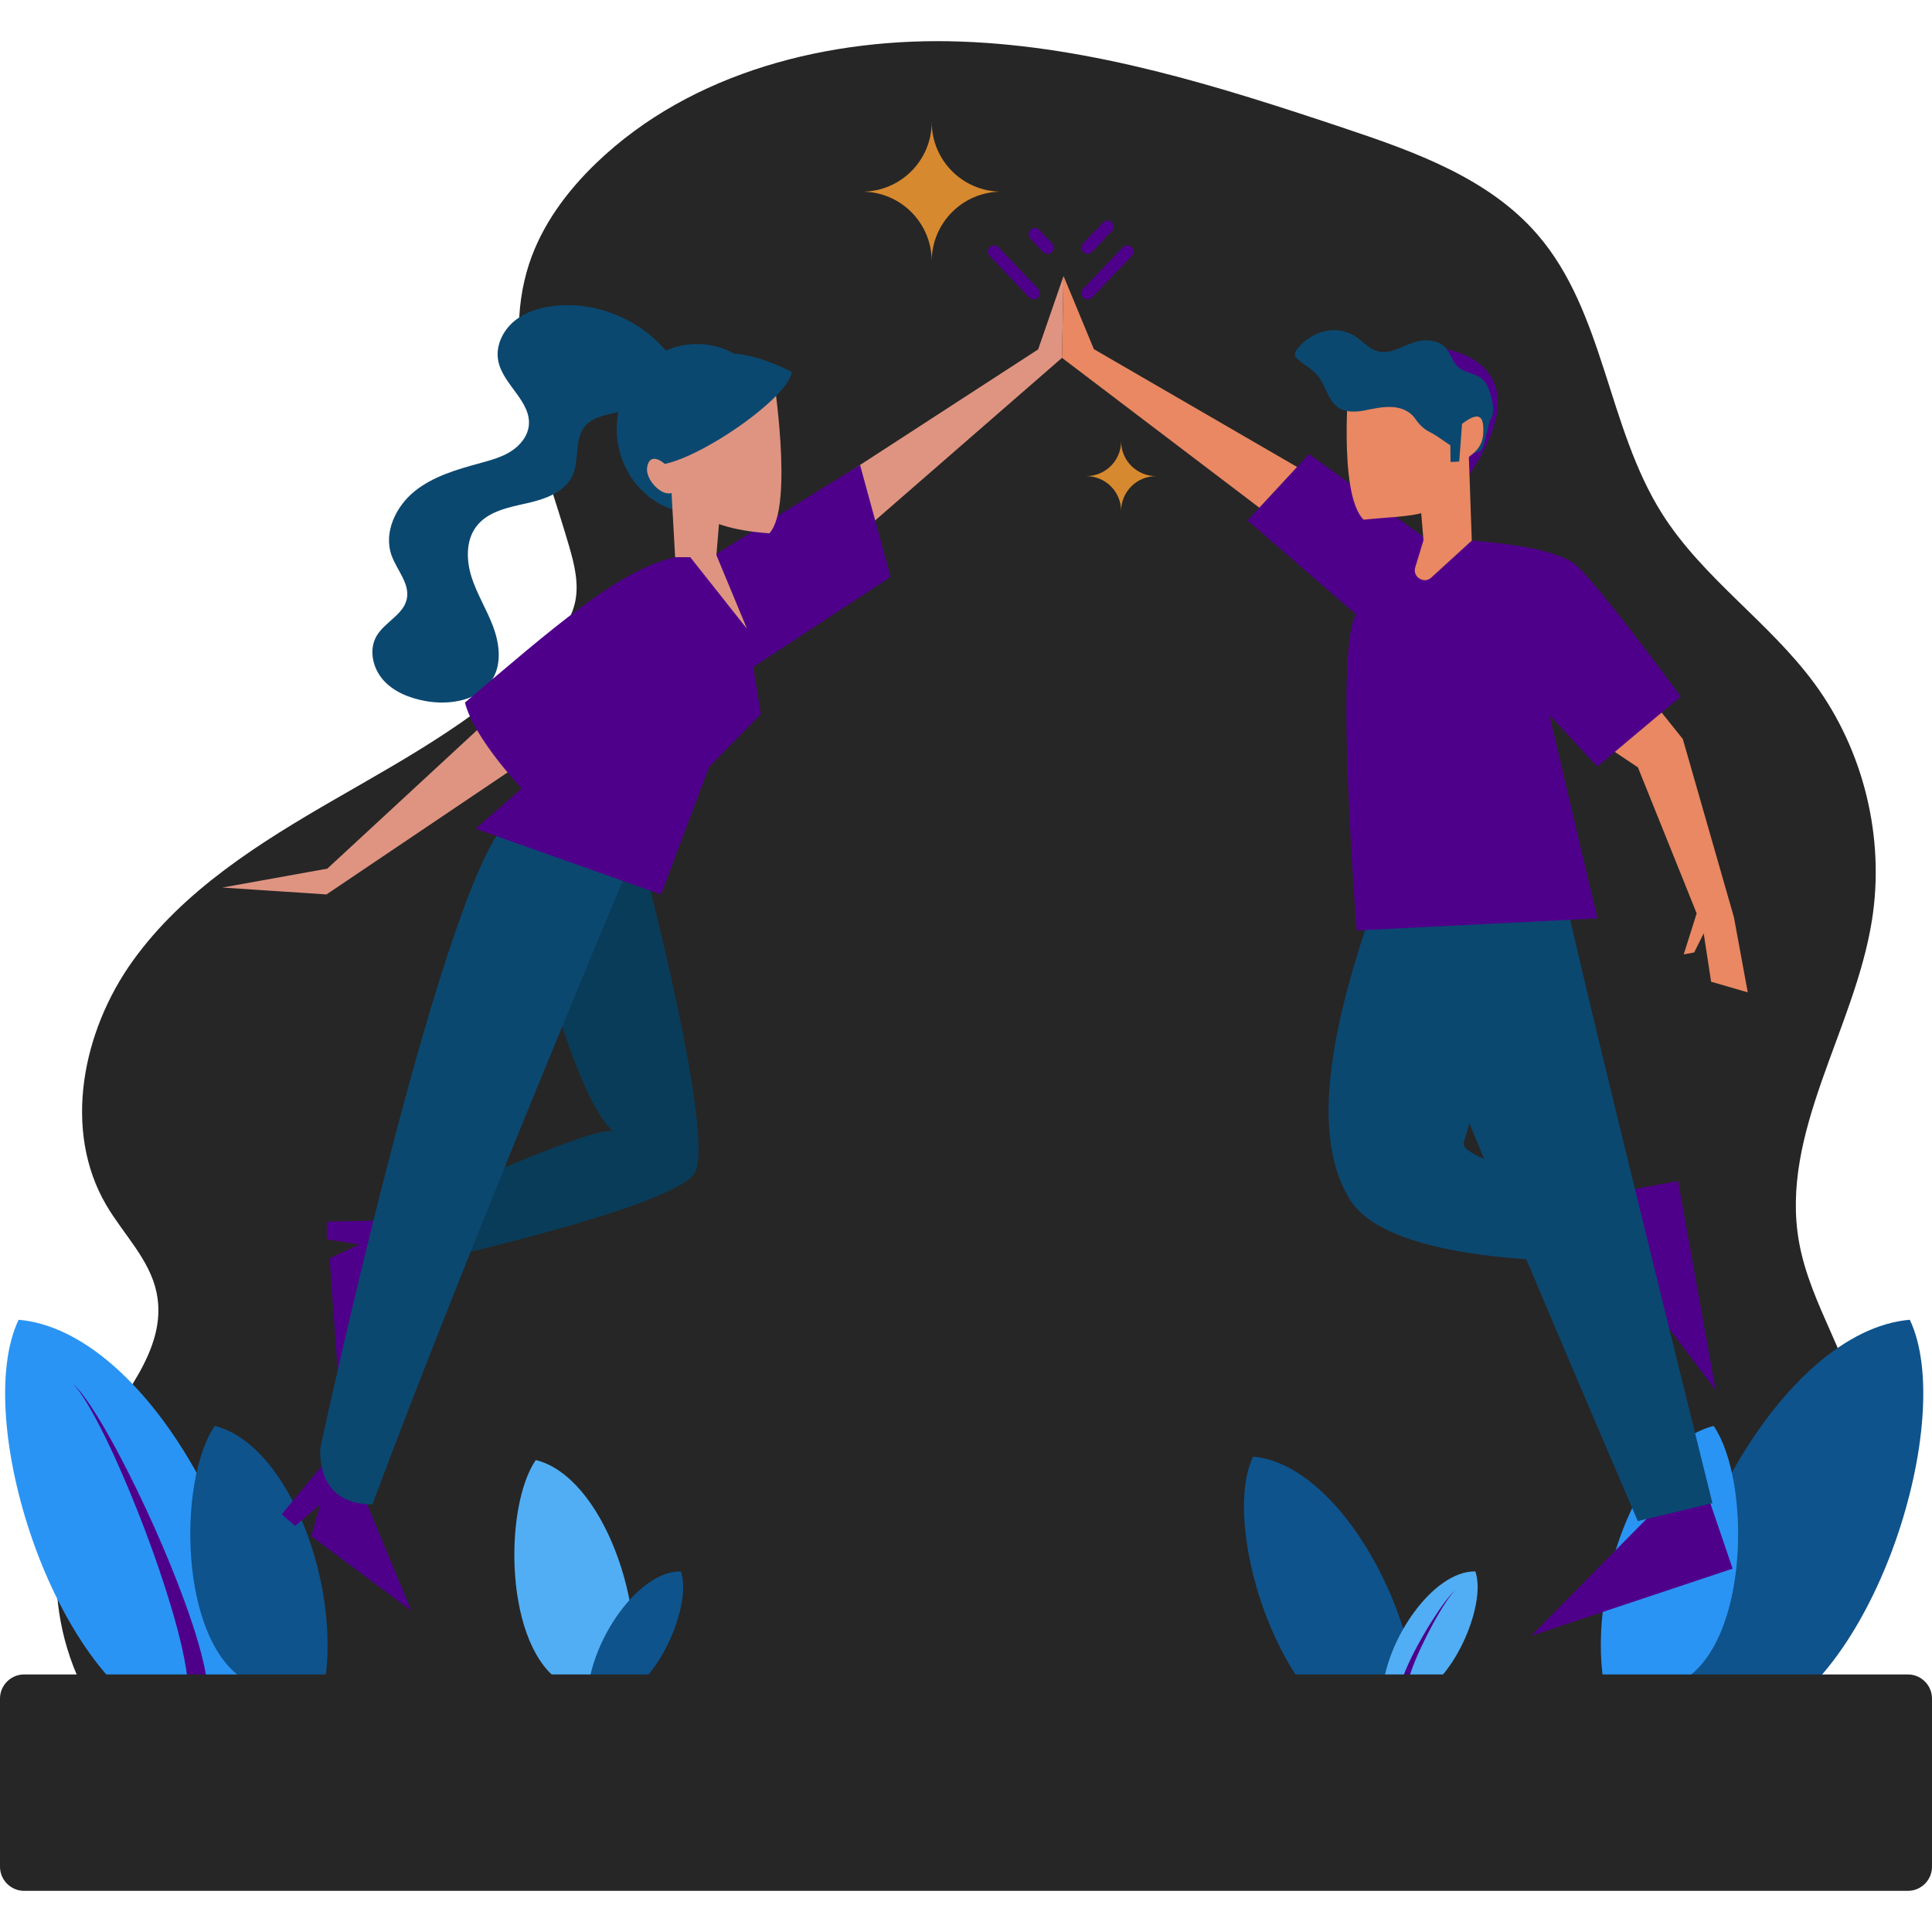 <svg width="310" height="310" viewBox="0 0 310 310" fill="none" xmlns="http://www.w3.org/2000/svg">
<path d="M259.972 278.797C269.895 273.422 279.855 267.672 287.515 259.385C295.176 251.098 300.325 239.794 298.744 228.62C297.29 218.345 290.47 209.485 288.66 199.267C285.553 181.731 297.559 165.268 300.361 147.682C302.467 134.457 299.064 120.441 291.127 109.655C283.891 99.823 273.24 92.769 266.709 82.455C257.908 68.556 257.453 50.098 246.704 37.644C238.919 28.622 227.096 24.383 215.796 20.602C195.77 13.901 175.332 7.438 154.228 6.672C133.125 5.906 110.953 11.5 95.715 26.121C90.979 30.666 86.942 36.102 84.899 42.34C80.071 57.09 86.984 72.741 91.318 87.644C92.166 90.559 92.921 93.635 92.281 96.603C91.65 99.527 89.736 101.996 87.719 104.204C78.32 114.492 65.811 121.284 53.739 128.246C41.669 135.209 29.471 142.822 21.334 154.135C13.198 165.448 10.005 181.401 17.077 193.408C19.82 198.067 24.005 202.078 25.116 207.368C27.081 216.721 18.93 224.717 14.136 232.984C6.177 246.71 7.646 265.295 17.663 277.601C27.68 289.907 45.58 295.116 60.636 290.108L259.972 278.797Z" fill="#262626"/>
<path d="M42.027 277.038C43.528 250.011 23.508 213.554 2.987 211.762C-4.52 227.488 8.432 269.095 27.547 276.709C46.662 284.323 42.027 277.038 42.027 277.038Z" fill="#2A94F4"/>
<path d="M30.175 270.742C30.077 268.712 29.687 266.566 29.217 264.453C28.74 262.333 28.165 260.217 27.544 258.111C26.297 253.9 24.855 249.728 23.297 245.6C21.735 241.472 20.052 237.385 18.21 233.37C17.283 231.365 16.317 229.378 15.269 227.433C14.736 226.467 14.198 225.501 13.602 224.572C13.01 223.642 12.391 222.718 11.609 221.932C12.437 222.672 13.115 223.564 13.764 224.462C14.418 225.36 15.015 226.297 15.607 227.237C16.774 229.127 17.862 231.064 18.91 233.022C20.997 236.943 22.928 240.945 24.744 245.004C26.555 249.064 28.255 253.178 29.773 257.38C30.53 259.482 31.244 261.605 31.868 263.774C32.483 265.949 33.037 268.147 33.296 270.534L30.175 270.742Z" fill="#4F008B"/>
<path d="M51.818 271.568C51.818 271.568 51.43 272.638 49.756 272.972C49.419 273.041 49.028 273.079 48.577 273.069C46.725 273.041 43.857 272.25 39.455 269.66C28.697 263.322 28.494 237.537 34.453 228.803C46.594 231.778 55.221 255.498 51.818 271.568Z" fill="#0E538C"/>
<path d="M49.756 272.972C49.419 273.041 49.028 273.079 48.577 273.069C48.571 272.997 48.562 272.929 48.555 272.857C48.161 269.253 47.57 265.659 46.85 262.093C46.134 258.523 45.283 254.979 44.27 251.482C43.76 249.733 43.206 247.994 42.568 246.289C42.402 245.867 42.245 245.438 42.067 245.019L41.805 244.387L41.523 243.768C41.132 242.948 40.725 242.126 40.178 241.394C40.75 242.107 41.188 242.914 41.611 243.724L41.917 244.337L42.202 244.96C42.396 245.376 42.568 245.798 42.749 246.217C43.45 247.906 44.069 249.63 44.642 251.363C45.783 254.838 46.766 258.364 47.617 261.924C48.467 265.483 49.187 269.075 49.719 272.71L49.756 272.972Z" fill="#0E538C"/>
<path d="M101.186 271.753C101.186 271.753 100.845 272.691 99.379 272.984C99.082 273.045 98.74 273.078 98.345 273.069C96.722 273.045 94.208 272.351 90.35 270.081C80.921 264.526 80.743 241.925 85.966 234.271C96.607 236.878 104.168 257.669 101.186 271.753Z" fill="#51AEF4"/>
<path opacity="0.5" d="M99.379 272.984C99.082 273.045 98.74 273.078 98.345 273.069C98.34 273.006 98.331 272.946 98.326 272.883C97.981 269.724 97.462 266.574 96.831 263.448C96.204 260.32 95.458 257.214 94.57 254.148C94.123 252.616 93.637 251.091 93.078 249.597C92.933 249.227 92.796 248.851 92.64 248.484L92.409 247.93L92.162 247.387C91.82 246.669 91.463 245.948 90.984 245.306C91.485 245.931 91.869 246.639 92.239 247.349L92.508 247.886L92.757 248.432C92.927 248.796 93.078 249.167 93.237 249.534C93.852 251.014 94.394 252.525 94.896 254.044C95.897 257.09 96.758 260.18 97.504 263.3C98.249 266.42 98.88 269.568 99.346 272.754L99.379 272.984Z" fill="#51AEF4"/>
<path d="M267.398 277.038C265.896 250.011 285.916 213.554 306.437 211.762C313.945 227.488 300.993 269.095 281.878 276.709C262.763 284.323 267.398 277.038 267.398 277.038Z" fill="#0E538C"/>
<path d="M279.25 270.742C279.348 268.712 279.738 266.566 280.208 264.453C280.685 262.333 281.26 260.217 281.881 258.111C283.127 253.9 284.569 249.728 286.127 245.6C287.689 241.472 289.373 237.385 291.215 233.37C292.141 231.365 293.108 229.378 294.156 227.433C294.689 226.467 295.227 225.501 295.823 224.572C296.415 223.642 297.034 222.718 297.816 221.932C296.987 222.672 296.31 223.564 295.661 224.462C295.007 225.36 294.41 226.297 293.818 227.237C292.651 229.127 291.563 231.064 290.515 233.022C288.428 236.943 286.497 240.945 284.681 245.004C282.87 249.064 281.17 253.178 279.652 257.38C278.894 259.482 278.181 261.605 277.557 263.774C276.941 265.949 276.388 268.147 276.129 270.534L279.25 270.742ZM227.578 278.047C228.597 259.695 215.003 234.939 201.069 233.723C195.971 244.401 204.766 272.653 217.745 277.823C230.725 282.993 227.578 278.047 227.578 278.047Z" fill="#0E538C"/>
<path d="M219.53 273.771C219.464 272.393 219.199 270.935 218.88 269.501C218.556 268.061 218.166 266.624 217.744 265.195C216.897 262.335 215.918 259.502 214.86 256.699C213.8 253.896 212.657 251.121 211.405 248.395C210.777 247.033 210.12 245.684 209.409 244.364C209.047 243.707 208.681 243.052 208.277 242.421C207.875 241.789 207.455 241.162 206.923 240.628C207.486 241.13 207.946 241.736 208.387 242.346C208.831 242.956 209.236 243.592 209.638 244.23C210.431 245.514 211.169 246.829 211.881 248.158C213.298 250.821 214.61 253.539 215.842 256.295C217.072 259.052 218.227 261.845 219.257 264.698C219.771 266.126 220.256 267.567 220.68 269.04C221.098 270.517 221.474 272.01 221.649 273.631L219.53 273.771Z" fill="#0E538C"/>
<path d="M221.759 271.985C222.217 263.151 229.998 252.008 236.728 252.145C238.616 257.517 232.951 270.581 226.475 272.385C219.998 274.189 221.759 271.985 221.759 271.985Z" fill="#51AEF4"/>
<path d="M225.829 270.354C225.932 269.698 226.134 269.014 226.361 268.344C226.59 267.672 226.851 267.005 227.127 266.343C227.679 265.018 228.293 263.713 228.944 262.427C229.597 261.141 230.287 259.872 231.026 258.632C231.397 258.013 231.781 257.401 232.189 256.806C232.396 256.51 232.605 256.215 232.831 255.935C233.056 255.653 233.289 255.375 233.571 255.147C233.276 255.358 233.024 255.624 232.782 255.893C232.538 256.162 232.311 256.445 232.086 256.73C231.643 257.305 231.217 257.893 230.81 258.494C229.997 259.697 229.225 260.927 228.495 262.182C227.765 263.438 227.068 264.715 226.428 266.027C226.108 266.683 225.802 267.348 225.523 268.031C225.247 268.716 224.99 269.411 224.823 270.178L225.829 270.354Z" fill="#4F008B"/>
<path d="M94.281 271.985C94.74 263.151 102.521 252.008 109.251 252.145C111.139 257.517 105.474 270.581 98.997 272.385C92.52 274.189 94.281 271.985 94.281 271.985Z" fill="#0E538C"/>
<path d="M98.352 270.354C98.455 269.698 98.657 269.014 98.884 268.344C99.113 267.672 99.374 267.005 99.65 266.343C100.202 265.018 100.816 263.713 101.467 262.427C102.119 261.141 102.809 259.872 103.549 258.632C103.92 258.013 104.304 257.401 104.712 256.806C104.919 256.51 105.128 256.215 105.354 255.935C105.579 255.653 105.812 255.375 106.094 255.147C105.799 255.358 105.547 255.624 105.305 255.893C105.061 256.162 104.834 256.445 104.609 256.73C104.166 257.305 103.74 257.893 103.333 258.494C102.52 259.697 101.748 260.927 101.018 262.182C100.288 263.438 99.591 264.715 98.951 266.027C98.631 266.683 98.325 267.348 98.046 268.031C97.77 268.716 97.513 269.411 97.346 270.178L98.352 270.354Z" fill="#0E538C"/>
<path d="M257.607 271.568C257.607 271.568 257.995 272.638 259.668 272.972C260.006 273.041 260.397 273.079 260.848 273.069C262.7 273.041 265.568 272.25 269.97 269.66C280.727 263.322 280.931 237.537 274.971 228.803C262.831 231.778 254.203 255.498 257.607 271.568Z" fill="#2A94F4"/>
<path d="M259.668 272.972C260.006 273.041 260.397 273.079 260.848 273.069C260.854 272.997 260.863 272.929 260.87 272.857C261.264 269.253 261.855 265.659 262.574 262.093C263.291 258.523 264.142 254.979 265.155 251.482C265.665 249.733 266.219 247.994 266.857 246.289C267.023 245.867 267.179 245.438 267.358 245.019L267.62 244.387L267.902 243.768C268.293 242.948 268.7 242.126 269.247 241.394C268.675 242.107 268.237 242.914 267.814 243.724L267.508 244.337L267.223 244.96C267.029 245.376 266.857 245.798 266.676 246.217C265.975 247.906 265.356 249.63 264.783 251.363C263.641 254.838 262.659 258.364 261.808 261.924C260.958 265.483 260.238 269.075 259.706 272.71L259.668 272.972Z" fill="#2A94F4"/>
<path d="M306.132 303.397H3.868C1.741 303.397 0 301.656 0 299.528V272.543C0 270.415 1.741 268.674 3.868 268.674H306.131C308.259 268.674 310 270.415 310 272.543V299.528C310 301.656 308.259 303.397 306.132 303.397Z" fill="#262626"/>
<path d="M161.409 287.758C214.402 287.758 257.362 285.937 257.362 283.69C257.362 281.444 214.402 279.623 161.409 279.623C108.416 279.623 65.456 281.444 65.456 283.69C65.456 285.937 108.416 287.758 161.409 287.758Z" fill="#262626"/>
<path d="M128.341 80.875L166.577 56.059L170.654 44.282L170.402 57.419L138.05 85.572L128.341 80.875Z" fill="#DF9481"/>
<path d="M113.788 89.606L137.997 74.603L142.894 92.56L115.551 110.516L113.788 89.606Z" fill="#4F008B"/>
<path opacity="0.2" d="M113.788 89.606L137.997 74.603L142.894 92.56L115.551 110.516L113.788 89.606Z" fill="#4F008B"/>
<path d="M64.49 201.586L54.324 221.884L52.886 201.898L57.683 199.666L52.426 198.874L52.444 196.023L64.442 195.757L64.49 201.586Z" fill="#4F008B"/>
<path d="M103.211 138.312C103.211 138.312 114.84 182.378 111.474 188.192C108.108 194.006 63.847 203.576 63.847 203.576L63.736 194.924C63.736 194.924 94.67 180.591 98.342 181.509C90.998 174.777 83.73 140.454 83.73 140.454L103.211 138.312Z" fill="#093C59"/>
<path d="M57.29 237.498L66.002 258.461L49.939 246.482L51.388 241.394L47.351 244.853L45.206 242.975L52.849 233.723L57.29 237.498Z" fill="#4F008B"/>
<path d="M101.019 138.707C101.019 138.707 75.202 199.955 59.751 241.394C50.264 241.394 51.433 232.172 51.433 232.172C51.433 232.172 70.162 145.289 80.826 132.479C97.23 133.595 101.019 138.707 101.019 138.707Z" fill="#0B4870"/>
<path d="M83.73 110.516L52.517 139.379L35.669 142.413L52.385 143.518L85.599 121.139L83.73 110.516Z" fill="#DF9481"/>
<path d="M111.839 82.403C118.951 82.403 124.718 76.314 124.718 68.804C124.718 61.293 118.951 55.204 111.839 55.204C104.726 55.204 98.96 61.293 98.96 68.804C98.96 76.314 104.726 82.403 111.839 82.403Z" fill="#0B4870"/>
<path d="M124.004 59.71C124.004 59.71 127.457 81.257 123.451 85.571C111.298 84.743 108.26 80.149 105.222 73.796C102.183 67.444 109.088 54.462 124.004 59.71Z" fill="#DF9481"/>
<path d="M127.045 59.691C126.426 64.413 108.117 76.462 104.102 74.359C103.529 65.757 108.328 50.109 127.045 59.691Z" fill="#0B4870"/>
<path d="M107.076 74.824C105.546 73.263 104.07 73.081 103.825 75.083C103.604 76.893 105.977 79.551 107.697 79.132C109.418 78.712 107.076 74.824 107.076 74.824Z" fill="#DF9481"/>
<path d="M107.709 57.381C103.551 51.659 96.26 48.374 89.219 49.051C86.834 49.281 84.421 49.969 82.565 51.484C80.709 53 79.506 55.453 79.928 57.812C80.622 61.693 85.289 64.393 84.848 68.311C84.655 70.028 83.44 71.496 81.981 72.422C80.522 73.348 78.828 73.817 77.161 74.274C73.417 75.301 69.556 76.385 66.532 78.82C63.509 81.255 61.526 85.427 62.818 89.088C63.658 91.468 65.789 93.624 65.274 96.094C64.744 98.64 61.722 99.808 60.418 102.058C59.14 104.262 59.807 107.223 61.503 109.125C63.198 111.026 65.71 112.012 68.215 112.476C72.253 113.226 77.134 112.373 79.134 108.785C80.527 106.287 80.113 103.153 79.103 100.476C78.094 97.799 76.542 95.341 75.671 92.617C74.799 89.892 74.72 86.669 76.478 84.413C78.323 82.044 81.567 81.411 84.497 80.759C87.428 80.107 90.674 78.984 91.894 76.241C92.996 73.762 92.115 70.543 93.825 68.436C95.362 66.541 98.177 66.52 100.494 65.757C103.685 64.705 106.231 61.892 106.959 58.612L107.709 57.381Z" fill="#0B4870"/>
<path d="M115.551 81.829L114.952 89.078L119.867 100.915L108.328 89.402L107.709 78.297L115.551 81.829Z" fill="#DF9481"/>
<path d="M122.083 114.577L113.786 123.033L106.068 143.518L83.856 135.642L76.341 132.974L83.729 126.514C83.729 126.514 76.091 118.554 74.601 112.727C88.524 100.931 99.212 91.46 108.327 89.403H110.757L119.868 100.913L122.083 114.577Z" fill="#4F008B"/>
<path opacity="0.5" d="M98.342 113.628L83.857 135.642L76.341 132.975L83.729 126.514L98.342 113.628Z" fill="#4F008B"/>
<path d="M259.056 201.602L275.275 223.024L269.252 189.495L256.75 191.824L259.056 201.602Z" fill="#4F008B"/>
<path d="M219.869 146.704C215.085 160.942 209.344 181.138 216.691 192.612C224.038 204.086 260.421 202.285 260.421 202.285L258.984 191.697C258.984 191.697 233.777 186.554 234.872 183.276C235.967 179.998 242.288 156.343 241.331 153.161C240.375 149.979 239.067 140.395 239.067 140.395L219.869 146.704Z" fill="#0B4870"/>
<path d="M264.563 243.345L245.693 262.473L278.009 251.696L273.908 239.658L264.563 243.345Z" fill="#4F008B"/>
<path d="M221.675 144.014C221.93 149.087 262.791 244.068 262.791 244.068L274.774 241.194C274.774 241.194 253.077 153.97 250.854 142.546C248.631 131.121 221.675 144.014 221.675 144.014Z" fill="#0B4870"/>
<path d="M266.618 114.332L270.019 118.583L278.219 147.176L280.438 159.228L274.558 157.524L273.367 149.765L271.84 152.826L270.163 153.136L272.24 146.555L262.814 123.131L256.859 119.143L266.618 114.332ZM214.953 78.886L175.518 56.023L170.654 44.282L170.402 57.419L205.492 84.064L214.953 78.886Z" fill="#E98862"/>
<path d="M228.737 86.405L210.043 72.853L200.171 83.507L222.583 102.919L228.737 86.405Z" fill="#4F008B"/>
<path d="M228.737 86.405C227.988 87.073 220.779 92.561 217.459 98.825C214.139 105.089 217.693 149.301 217.693 149.301L256.307 147.357L248.599 114.696L256.294 123.006L269.676 111.762C269.676 111.762 255.439 92.335 252.419 90.314C246.757 86.525 228.737 86.405 228.737 86.405ZM229.715 55.645C232.801 55.874 247.987 58.302 235.422 76.681C232.783 81.522 229.715 55.645 229.715 55.645Z" fill="#4F008B"/>
<path d="M216.516 59.959C216.516 59.959 214.59 79.287 218.808 83.394C221.832 83.035 226.519 82.937 228.525 82.189C234.544 79.944 233.639 75.766 235.986 72.917C240.463 67.482 231.148 53.968 216.516 59.959Z" fill="#E98862"/>
<path d="M227.774 79.196L228.406 86.683L227.108 90.961C226.524 92.597 228.614 93.85 229.781 92.562L236.155 86.741L235.672 72.933L227.774 79.196Z" fill="#E98862"/>
<path d="M223.326 65.308C221.865 65.229 220.429 65.568 218.993 65.847C217.556 66.127 215.958 66.21 214.741 65.399C213.072 64.286 212.754 61.971 211.516 60.392C210.634 59.268 209.33 58.573 208.237 57.654C208.076 57.519 207.915 57.372 207.834 57.178C207.651 56.74 207.937 56.255 208.239 55.888C209.313 54.585 210.779 53.585 212.419 53.179C214.058 52.773 215.865 52.987 217.306 53.868C218.619 54.671 219.649 56.007 221.142 56.383C223.395 56.952 225.511 55.12 227.797 54.7C228.595 54.553 229.414 54.582 230.2 54.783C230.698 54.911 231.184 55.112 231.584 55.435C232.68 56.325 232.927 57.953 233.981 58.892C235.078 59.87 236.8 59.881 237.889 60.87C238.648 61.559 238.962 62.6 239.232 63.589C239.571 64.826 239.869 66.239 239.176 67.318C238.874 67.788 238.1 71.972 237.623 72.263C234.878 73.939 232.015 70.612 229.398 69.316C228.451 68.848 227.692 68.087 227.1 67.212C226.609 66.485 225.523 65.426 223.326 65.308Z" fill="#0B4870"/>
<path d="M232.676 67.133L232.748 74.13L234.143 74.06L236.41 66.945L232.676 67.133Z" fill="#0B4870"/>
<path d="M234.592 68.009C237.331 65.927 238.206 66.666 237.974 69.787C237.743 72.907 234.143 74.06 234.143 74.06L234.592 68.009Z" fill="#E98862"/>
<path d="M222.519 120.069C224.715 119.958 226.302 116.038 226.064 111.313C225.826 106.587 223.853 102.846 221.657 102.957C219.461 103.067 217.874 106.988 218.112 111.713C218.35 116.439 220.323 120.18 222.519 120.069Z" fill="#4F008B"/>
<path d="M165.863 47.033L159.504 40.37M174.517 47.033L180.876 40.37M177.279 36.835L177.697 36.397M174.517 39.729L176.55 37.599M168.088 39.729L166.055 37.599" stroke="#4F008B" stroke-width="2" stroke-miterlimit="10" stroke-linecap="round"/>
<path d="M160.676 30.752C154.501 30.752 149.499 35.757 149.499 41.932C149.499 35.757 144.494 30.752 138.319 30.752C144.494 30.752 149.499 25.747 149.499 19.572C149.499 25.747 154.501 30.752 160.676 30.752ZM185.488 76.397C182.395 76.397 179.89 78.904 179.89 81.996C179.89 78.904 177.383 76.397 174.29 76.397C177.383 76.397 179.89 73.89 179.89 70.797C179.89 73.89 182.395 76.397 185.488 76.397Z" fill="#D7892F"/>
</svg>
